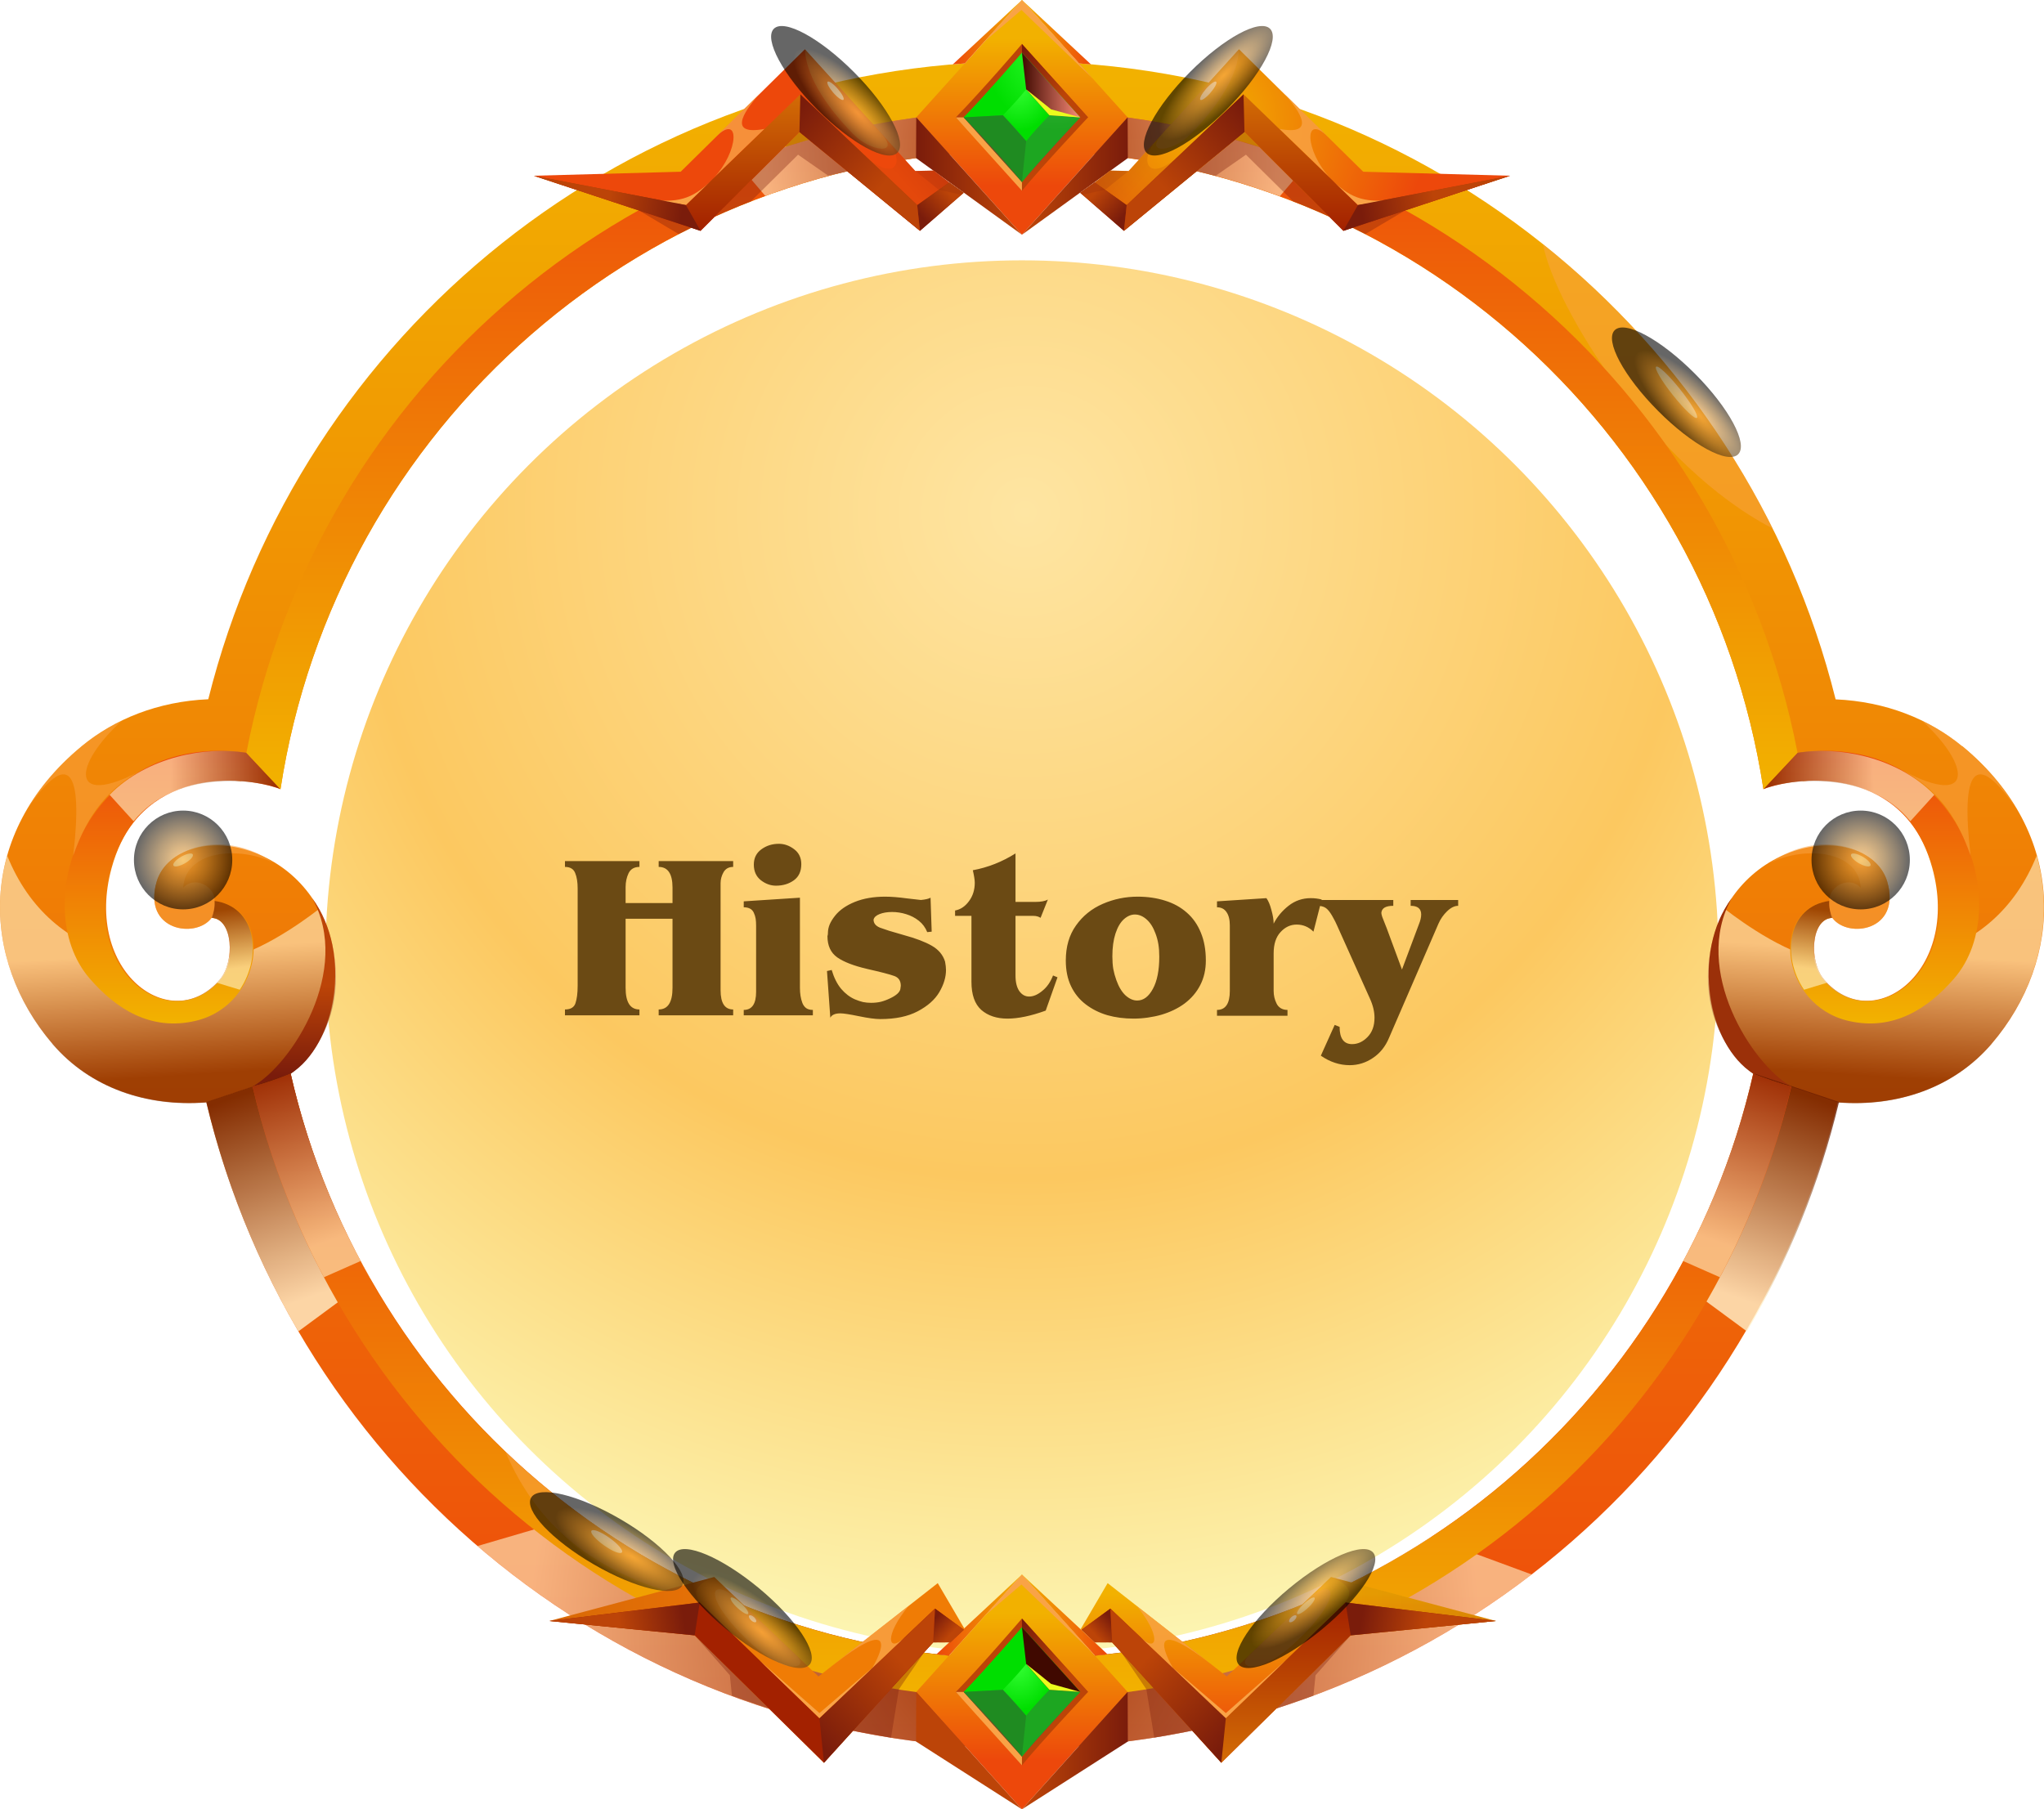 <svg width="157" height="139" viewBox="0 0 157 139" fill="none" xmlns="http://www.w3.org/2000/svg">
<g filter="url(#filter0_i_1685_11454)">
<circle cx="78.496" cy="69.5" r="53.5" fill="url(#paint0_radial_1685_11454)"/>
</g>
<path d="M150.706 57.327C148.183 55.248 144.86 53.899 141.004 53.728C141.004 53.728 141.004 53.728 140.995 53.728C133.977 25.589 108.662 4.752 78.496 4.72C48.33 4.744 23.015 25.589 15.997 53.72C15.997 53.72 15.997 53.72 15.989 53.72C12.132 53.891 8.809 55.239 6.287 57.319C-1.888 64.061 -1.491 73.745 4.039 80.195C6.95 83.59 11.283 85.02 15.795 84.687C15.811 84.679 15.827 84.662 15.843 84.654C22.627 113.111 48.104 134.272 78.504 134.297C108.905 134.272 134.374 113.111 141.165 84.654C141.181 84.662 141.198 84.679 141.214 84.687C145.717 85.028 150.051 83.59 152.97 80.195C158.5 73.745 158.896 64.061 150.722 57.319L150.706 57.327ZM140.09 75.239C138.934 73.874 139.079 70.576 140.745 70.519C141.933 72.136 146.065 71.519 144.957 67.725C144.246 65.28 140.591 63.996 136.783 65.784C130.177 68.895 129.401 78.367 134.665 82.485C128.803 108.228 105.889 127.44 78.496 127.465C51.103 127.44 28.19 108.228 22.328 82.485C27.591 78.367 26.815 68.895 20.209 65.784C16.401 63.988 12.747 65.28 12.035 67.725C10.928 71.519 15.059 72.136 16.248 70.519C17.905 70.568 18.051 73.874 16.903 75.239C13.167 79.65 6.384 74.671 8.575 66.677C10.127 61.039 14.558 59.61 18.528 60.008C18.576 59.724 18.633 59.439 18.681 59.163L21.544 60.625C25.796 32.859 49.672 11.592 78.496 11.56C107.32 11.584 131.196 32.859 135.449 60.625L138.311 59.163C138.36 59.439 138.408 59.715 138.465 60.008C142.443 59.602 146.865 61.031 148.418 66.677C150.617 74.662 143.833 79.65 140.09 75.239Z" fill="url(#paint1_linear_1685_11454)"/>
<path style="mix-blend-mode:multiply" opacity="0.6" d="M78.496 134.305C93.22 134.288 106.795 129.317 117.645 120.958L109.891 118.098C100.86 124.012 90.082 127.457 78.496 127.465C65.867 127.457 54.184 123.362 44.692 116.425L36.679 118.773C47.934 128.44 62.536 134.28 78.504 134.297L78.496 134.305Z" fill="url(#paint2_radial_1685_11454)"/>
<path style="mix-blend-mode:multiply" opacity="0.6" d="M4.039 80.203C0.562 76.149 -0.885 70.812 0.554 65.735C2.268 70.008 5.333 72.307 8.712 73.33C10.337 76.961 14.356 78.237 16.895 75.239C17.25 74.817 17.485 74.216 17.582 73.582C20.59 72.957 24.487 69.845 24.487 69.845C27.106 74.8 25.57 80.089 22.32 82.501L15.787 84.703C11.283 85.044 6.95 83.606 4.031 80.211L4.039 80.203Z" fill="url(#paint3_linear_1685_11454)"/>
<path d="M18.924 57.831L21.544 60.625C18.512 59.512 10.661 58.887 8.478 66.831C6.279 74.817 13.224 79.65 16.959 75.239C18.115 73.874 17.97 70.576 16.304 70.519C16.442 70.17 16.563 69.796 16.539 69.22C21.075 69.845 20.226 77.229 14.994 78.432C11.55 79.228 8.898 77.481 6.901 75.19C1.953 69.52 6.707 56.092 18.908 57.839L18.924 57.831Z" fill="url(#paint4_linear_1685_11454)"/>
<path d="M23.977 69C27.114 73.241 25.796 80.316 22.32 82.485C22.32 82.485 20.784 83.094 19.401 83.468C22.409 81.795 27.074 74.508 23.977 69Z" fill="url(#paint5_linear_1685_11454)"/>
<path style="mix-blend-mode:multiply" opacity="0.6" d="M16.652 75.499C16.733 75.41 16.814 75.32 16.895 75.231C18.051 73.866 17.905 70.568 16.24 70.511C16.377 70.162 16.498 69.788 16.474 69.212C19.66 69.65 20.185 73.412 18.415 76.035L16.652 75.499Z" fill="url(#paint6_linear_1685_11454)"/>
<path style="mix-blend-mode:multiply" opacity="0.6" d="M10.257 63.087L8.421 61.064C11.324 58.091 15.9 57.319 18.932 57.831L21.552 60.625C19.724 59.845 13.515 59.082 10.265 63.087H10.257Z" fill="url(#paint7_linear_1685_11454)"/>
<g style="mix-blend-mode:screen" opacity="0.5">
<path d="M2.074 62.169C3.085 60.455 4.467 58.814 6.279 57.319C7.208 56.555 8.243 55.897 9.375 55.353C5.583 58.806 5.349 62.071 10.725 59.252C7.281 61.161 6.222 64.135 5.624 65.727C6.392 59.179 5.316 57.441 2.074 62.169Z" fill="#F9A346"/>
</g>
<g style="mix-blend-mode:screen" opacity="0.5">
<path d="M14.073 68.196C15.019 67.205 16.563 68.196 16.482 69.212C16.515 69.707 16.418 70.154 16.28 70.519C16.272 70.519 16.256 70.519 16.248 70.519C15.059 72.136 10.928 71.519 12.035 67.725C12.747 65.28 16.676 63.834 20.209 65.784C20.5 65.946 20.775 66.117 21.042 66.295C18.326 64.955 14.226 65.345 14.073 68.196Z" fill="#F9A346"/>
</g>
<path d="M13.321 66.498C13.402 66.636 13.798 66.555 14.21 66.32C14.623 66.084 14.889 65.775 14.809 65.637C14.728 65.499 14.332 65.581 13.919 65.816C13.507 66.052 13.24 66.36 13.321 66.498Z" fill="url(#paint8_linear_1685_11454)"/>
<path style="mix-blend-mode:multiply" opacity="0.6" d="M152.954 80.203C156.43 76.149 157.878 70.812 156.438 65.735C154.724 70.008 151.66 72.307 148.28 73.33C146.655 76.961 142.637 78.237 140.098 75.239C139.742 74.817 139.508 74.216 139.411 73.582C136.403 72.957 132.506 69.845 132.506 69.845C129.886 74.8 131.423 80.089 134.673 82.501L141.206 84.703C145.709 85.044 150.043 83.606 152.962 80.211L152.954 80.203Z" fill="url(#paint9_linear_1685_11454)"/>
<path d="M138.061 57.831L135.441 60.625C138.473 59.512 146.324 58.887 148.507 66.831C150.706 74.817 143.761 79.65 140.025 75.239C138.869 73.874 139.015 70.576 140.68 70.519C140.543 70.17 140.421 69.796 140.446 69.22C135.91 69.845 136.759 77.229 141.99 78.432C145.434 79.228 148.086 77.481 150.083 75.19C155.032 69.52 150.277 56.092 138.077 57.839L138.061 57.831Z" fill="url(#paint10_linear_1685_11454)"/>
<path d="M133.015 69C129.878 73.241 131.196 80.316 134.673 82.485C134.673 82.485 136.209 83.094 137.592 83.468C134.584 81.795 129.919 74.508 133.015 69Z" fill="url(#paint11_linear_1685_11454)"/>
<path style="mix-blend-mode:multiply" opacity="0.6" d="M140.333 75.499C140.252 75.41 140.171 75.32 140.09 75.231C138.934 73.866 139.079 70.568 140.745 70.511C140.607 70.162 140.486 69.788 140.51 69.212C137.325 69.65 136.799 73.412 138.57 76.035L140.333 75.499Z" fill="url(#paint12_linear_1685_11454)"/>
<path style="mix-blend-mode:multiply" opacity="0.6" d="M146.736 63.087L148.571 61.064C145.669 58.091 141.093 57.319 138.061 57.831L135.441 60.625C137.268 59.845 143.478 59.082 146.728 63.087H146.736Z" fill="url(#paint13_linear_1685_11454)"/>
<g style="mix-blend-mode:screen" opacity="0.5">
<path d="M154.91 62.169C153.9 60.455 152.517 58.814 150.706 57.319C149.776 56.555 148.741 55.897 147.609 55.353C151.401 58.806 151.636 62.071 146.259 59.252C149.703 61.161 150.763 64.135 151.361 65.727C150.593 59.179 151.668 57.441 154.91 62.169Z" fill="#F9A346"/>
</g>
<g style="mix-blend-mode:screen" opacity="0.5">
<path d="M142.92 68.196C141.974 67.205 140.43 68.196 140.51 69.212C140.478 69.707 140.575 70.154 140.713 70.519C140.721 70.519 140.737 70.519 140.745 70.519C141.933 72.136 146.065 71.519 144.957 67.725C144.246 65.28 140.316 63.834 136.783 65.784C136.492 65.946 136.217 66.117 135.95 66.295C138.667 64.955 142.766 65.345 142.92 68.196Z" fill="#F9A346"/>
</g>
<path d="M143.672 66.498C143.591 66.636 143.195 66.555 142.782 66.32C142.37 66.084 142.103 65.775 142.184 65.637C142.265 65.499 142.661 65.581 143.073 65.816C143.486 66.052 143.753 66.36 143.672 66.498Z" fill="url(#paint14_linear_1685_11454)"/>
<path style="mix-blend-mode:multiply" opacity="0.8" d="M28.432 98.212C25.675 93.363 23.597 88.082 22.328 82.485L15.843 84.662C17.339 90.942 19.749 96.864 22.918 102.282L28.44 98.212H28.432Z" fill="url(#paint15_linear_1685_11454)"/>
<path style="mix-blend-mode:multiply" opacity="0.8" d="M128.665 98.212C131.423 93.363 133.5 88.082 134.77 82.485L141.254 84.662C139.758 90.942 137.349 96.864 134.18 102.282L128.657 98.212H128.665Z" fill="url(#paint16_linear_1685_11454)"/>
<g style="mix-blend-mode:screen" opacity="0.5">
<path d="M118.51 18.749C119.448 23.631 126.984 35.857 136.152 40.593C131.916 32.071 125.868 24.622 118.51 18.749Z" fill="#F9A346"/>
</g>
<path d="M78.496 8.489C48.953 8.513 24.349 29.74 18.924 57.839L21.544 60.633C25.796 32.859 49.672 11.592 78.496 11.56C107.32 11.584 131.196 32.859 135.449 60.625L138.069 57.831C132.643 29.732 108.04 8.505 78.496 8.481V8.489Z" fill="url(#paint17_linear_1685_11454)"/>
<path d="M78.496 127.473C51.103 127.448 28.181 108.237 22.32 82.493C21.438 82.843 20.444 83.216 19.401 83.468C25.675 110.438 49.745 130.519 78.496 130.543C107.239 130.519 131.309 110.43 137.592 83.468C136.549 83.216 135.554 82.843 134.673 82.493C128.811 108.237 105.889 127.448 78.496 127.473Z" fill="url(#paint18_linear_1685_11454)"/>
<path style="mix-blend-mode:multiply" opacity="0.6" d="M27.696 96.88C25.303 92.404 23.476 87.571 22.32 82.485C21.438 82.835 20.444 83.208 19.401 83.46C20.606 88.635 22.465 93.549 24.883 98.123L27.696 96.88Z" fill="url(#paint19_linear_1685_11454)"/>
<path style="mix-blend-mode:multiply" opacity="0.6" d="M129.288 96.88C131.681 92.404 133.509 87.571 134.665 82.485C135.546 82.835 136.541 83.208 137.584 83.46C136.379 88.635 134.519 93.549 132.102 98.123L129.288 96.88Z" fill="url(#paint20_linear_1685_11454)"/>
<path style="mix-blend-mode:multiply" opacity="0.6" d="M100.415 12.599C93.616 9.951 86.226 8.489 78.496 8.481C70.799 8.481 63.441 9.935 56.666 12.567L58.784 15.053C64.937 12.794 71.575 11.56 78.504 11.552C85.466 11.552 92.128 12.803 98.305 15.077L100.424 12.591L100.415 12.599Z" fill="url(#paint21_radial_1685_11454)"/>
<path d="M86.614 9.017L78.496 18.034L70.378 9.017L78.496 0L86.614 9.017Z" fill="url(#paint22_linear_1685_11454)"/>
<path d="M78.496 0L83.8 4.947L82.887 4.874L78.496 0Z" fill="url(#paint23_linear_1685_11454)"/>
<path d="M78.496 0L73.184 4.947L74.106 4.874L78.496 0Z" fill="url(#paint24_linear_1685_11454)"/>
<path d="M70.362 12.145L70.379 9.017L78.496 18.034L70.362 12.145Z" fill="url(#paint25_linear_1685_11454)"/>
<path d="M86.63 12.145L86.614 9.017L78.496 18.034L86.63 12.145Z" fill="url(#paint26_linear_1685_11454)"/>
<g style="mix-blend-mode:screen">
<path d="M75.626 3.184L78.496 0L83.897 6.003L78.456 0.764L75.626 3.184Z" fill="#F9A346"/>
</g>
<path d="M83.574 9.017C83.574 9.017 79.911 12.916 78.496 14.655C77.081 12.916 75.432 11.088 73.419 9.017C75.432 6.954 78.496 3.379 78.496 3.379L83.574 9.017Z" fill="#BC4408"/>
<path d="M78.496 3.379V4.046L82.975 9.017H83.574L78.496 3.379Z" fill="url(#paint27_linear_1685_11454)"/>
<g style="mix-blend-mode:screen">
<path d="M73.419 9.017H74.017L78.496 13.989V14.655L73.419 9.017Z" fill="#F9A346"/>
</g>
<path d="M82.975 9.017C82.975 9.017 79.749 12.453 78.496 13.989C77.251 12.453 75.796 10.837 74.017 9.017C75.788 7.197 78.496 4.045 78.496 4.045L82.975 9.017Z" fill="url(#paint28_radial_1685_11454)"/>
<g style="mix-blend-mode:multiply" opacity="0.3">
<path d="M78.496 13.989L74.017 9.017L77.033 8.854C77.033 8.854 79.272 8.814 80.606 8.854C82.207 8.895 82.967 9.017 82.967 9.017L78.488 13.989H78.496Z" fill="#622170"/>
</g>
<path d="M80.606 8.855C79.895 9.586 79.321 10.227 78.82 10.837C78.318 10.227 77.736 9.578 77.033 8.855C77.744 8.123 78.318 7.482 78.82 6.872C79.321 7.482 79.903 8.132 80.606 8.855Z" fill="url(#paint29_radial_1685_11454)"/>
<g style="mix-blend-mode:multiply" opacity="0.5">
<path d="M74.017 9.017L77.033 8.854L78.82 10.837L78.496 13.989L74.017 9.017Z" fill="#217021"/>
</g>
<g style="mix-blend-mode:screen">
<path d="M78.496 4.045L78.82 6.864L80.606 8.854L82.975 9.017L78.496 4.045Z" fill="url(#paint30_linear_1685_11454)"/>
</g>
<path d="M78.82 6.864L80.736 8.4L82.975 9.017L80.606 8.854L78.82 6.864Z" fill="#ECFC1D"/>
<path d="M86.614 129.983L78.496 139L70.378 129.983L78.496 120.966L86.614 129.983Z" fill="url(#paint31_linear_1685_11454)"/>
<path d="M78.496 120.966L85.07 127.091L84.107 127.197L78.496 120.966Z" fill="url(#paint32_linear_1685_11454)"/>
<path d="M78.496 120.966L71.923 127.091L72.885 127.197L78.496 120.966Z" fill="url(#paint33_linear_1685_11454)"/>
<path d="M70.362 133.793L70.379 129.983L78.496 139L70.362 133.793Z" fill="url(#paint34_linear_1685_11454)"/>
<path d="M86.63 133.793L86.614 129.983L78.496 139L86.63 133.793Z" fill="url(#paint35_linear_1685_11454)"/>
<g style="mix-blend-mode:screen">
<path d="M75.626 124.142L78.496 120.966L83.897 126.961L78.456 121.73L75.626 124.142Z" fill="#F9A346"/>
</g>
<path d="M83.574 129.983C83.574 129.983 79.911 133.882 78.496 135.621C77.081 133.882 75.432 132.054 73.419 129.983C75.432 127.92 78.496 124.345 78.496 124.345L83.574 129.983Z" fill="#BC4408"/>
<path d="M78.496 124.345V125.011L82.975 129.983H83.574L78.496 124.345Z" fill="url(#paint36_linear_1685_11454)"/>
<g style="mix-blend-mode:screen">
<path d="M73.419 129.983H74.017L78.496 134.954V135.621L73.419 129.983Z" fill="#F9A346"/>
</g>
<path d="M82.975 129.983C82.975 129.983 79.749 133.419 78.496 134.954C77.251 133.419 75.796 131.803 74.017 129.983C75.788 128.163 78.496 125.011 78.496 125.011L82.975 129.983Z" fill="url(#paint37_radial_1685_11454)"/>
<g style="mix-blend-mode:multiply" opacity="0.3">
<path d="M78.496 134.954L74.017 129.983L77.033 129.82C77.033 129.82 79.272 129.78 80.606 129.82C82.207 129.861 82.967 129.983 82.967 129.983L78.488 134.954H78.496Z" fill="#622170"/>
</g>
<path d="M80.606 129.82C79.895 130.552 79.321 131.193 78.82 131.803C78.318 131.193 77.736 130.543 77.033 129.82C77.744 129.089 78.318 128.448 78.82 127.838C79.321 128.448 79.903 129.098 80.606 129.82Z" fill="url(#paint38_radial_1685_11454)"/>
<g style="mix-blend-mode:multiply" opacity="0.5">
<path d="M74.017 129.983L77.033 129.82L78.82 131.803L78.496 134.954L74.017 129.983Z" fill="#217021"/>
</g>
<g style="mix-blend-mode:screen">
<path d="M78.496 125.011L78.82 127.83L80.606 129.82L82.975 129.983L78.496 125.011Z" fill="url(#paint39_linear_1685_11454)"/>
</g>
<path d="M78.82 127.83L80.736 129.366L82.975 129.983L80.606 129.82L78.82 127.83Z" fill="#ECFC1D"/>
<g style="mix-blend-mode:screen" opacity="0.5">
<path d="M38.822 111.535C41.328 117.367 46.155 122.03 57.402 123.582C57.402 123.533 57.402 123.492 57.394 123.444C50.44 120.69 44.15 116.62 38.83 111.535H38.822Z" fill="#F9A346"/>
</g>
<path d="M114.904 124.532L103.747 125.637L93.81 135.426L85.425 126.173L84.115 126.165L83.008 125.158L85.078 121.624L94.23 128.797L102.235 121.153L114.904 124.532Z" fill="url(#paint40_linear_1685_11454)"/>
<path d="M114.904 124.532L103.35 123.111L94.157 131.998L85.288 123.582L83.073 125.206L84.115 126.165L85.425 126.173L93.81 135.426L103.747 125.637L114.904 124.532Z" fill="url(#paint41_linear_1685_11454)"/>
<path d="M85.288 123.582L85.425 126.173L84.091 126.181L83.073 125.206L85.288 123.582Z" fill="url(#paint42_linear_1685_11454)"/>
<path d="M93.81 135.426L94.157 131.998L85.288 123.582L85.425 126.173L93.81 135.426Z" fill="url(#paint43_linear_1685_11454)"/>
<path d="M103.35 123.111L103.747 125.637L114.904 124.532L103.35 123.111Z" fill="url(#paint44_linear_1685_11454)"/>
<g style="mix-blend-mode:screen" opacity="0.5">
<path d="M100.731 122.599C102.873 121.104 102.841 123.119 99.373 126.295C96.704 128.748 94.918 128.155 95.904 127.213C96.89 126.271 100.739 122.599 100.739 122.599H100.731Z" fill="#F9A346"/>
</g>
<path d="M99.639 123.988C99.72 124.077 100.092 123.874 100.456 123.533C100.828 123.192 101.054 122.843 100.973 122.745C100.892 122.656 100.521 122.859 100.157 123.2C99.793 123.541 99.558 123.89 99.639 123.988Z" fill="url(#paint45_linear_1685_11454)"/>
<path d="M99.033 124.605C99.097 124.67 99.267 124.622 99.413 124.483C99.558 124.345 99.623 124.183 99.567 124.118C99.502 124.053 99.332 124.102 99.186 124.24C99.041 124.378 98.976 124.54 99.033 124.605Z" fill="url(#paint46_linear_1685_11454)"/>
<path style="mix-blend-mode:multiply" opacity="0.2" d="M102.235 121.153C103.868 121.795 103.811 122.461 103.35 123.111C106.714 123.549 114.904 124.532 114.904 124.532L102.235 121.153Z" fill="url(#paint47_linear_1685_11454)"/>
<g style="mix-blend-mode:screen">
<path d="M98.742 127.57L94.157 131.608C94.157 131.608 89.848 127.912 89.969 128.025C90.091 128.139 94.157 131.998 94.157 131.998L98.742 127.57Z" fill="#F9A346"/>
</g>
<g style="mix-blend-mode:screen" opacity="0.8">
<path d="M87.301 123.37C89.185 125.637 88.942 127.059 87.608 125.791C89.04 127.148 90.107 128.155 90.107 128.155C88.983 126.238 88.781 124.524 93.074 127.895C91.667 126.774 87.301 123.37 87.301 123.37Z" fill="#F9A346"/>
</g>
<g style="mix-blend-mode:multiply" opacity="0.35">
<path d="M88.659 133.5L88.053 129.78L86.137 126.961L91.578 132.964L88.659 133.5Z" fill="#7A1C0B"/>
</g>
<g style="mix-blend-mode:multiply" opacity="0.35">
<path d="M103.747 125.637L101.046 128.699L100.884 130.275L98.038 131.258L103.747 125.637Z" fill="#7A1C0B"/>
</g>
<path d="M42.193 124.532L53.359 125.637L63.288 135.426L71.68 126.173L72.99 126.165L74.098 125.158L72.028 121.624L62.867 128.797L54.863 121.153L42.193 124.532Z" fill="url(#paint48_linear_1685_11454)"/>
<path d="M42.193 124.532L53.747 123.111L62.94 131.998L71.818 123.582L74.033 125.206L72.99 126.165L71.68 126.173L63.288 135.426L53.359 125.637L42.193 124.532Z" fill="url(#paint49_linear_1685_11454)"/>
<path d="M71.818 123.582L71.68 126.173L73.014 126.181L74.033 125.206L71.818 123.582Z" fill="url(#paint50_linear_1685_11454)"/>
<path d="M63.288 135.426L62.94 131.998L71.818 123.582L71.68 126.173L63.288 135.426Z" fill="url(#paint51_linear_1685_11454)"/>
<path d="M53.747 123.111L53.359 125.637L42.193 124.532L53.747 123.111Z" fill="url(#paint52_linear_1685_11454)"/>
<g style="mix-blend-mode:screen" opacity="0.5">
<path d="M56.375 122.599C54.232 121.104 54.265 123.119 57.733 126.295C60.401 128.748 62.188 128.155 61.202 127.213C60.215 126.271 56.367 122.599 56.367 122.599H56.375Z" fill="#F9A346"/>
</g>
<path d="M57.466 123.988C57.386 124.077 57.014 123.874 56.65 123.533C56.278 123.192 56.051 122.843 56.132 122.745C56.213 122.648 56.585 122.859 56.949 123.2C57.321 123.541 57.547 123.89 57.466 123.988Z" fill="url(#paint53_linear_1685_11454)"/>
<path d="M58.073 124.605C58.008 124.67 57.838 124.622 57.693 124.483C57.547 124.345 57.483 124.183 57.539 124.118C57.604 124.053 57.774 124.102 57.919 124.24C58.065 124.378 58.129 124.54 58.073 124.605Z" fill="url(#paint54_linear_1685_11454)"/>
<path style="mix-blend-mode:multiply" opacity="0.2" d="M54.863 121.153C53.23 121.795 53.286 122.461 53.747 123.111C50.384 123.549 42.193 124.532 42.193 124.532L54.863 121.153Z" fill="url(#paint55_linear_1685_11454)"/>
<g style="mix-blend-mode:screen">
<path d="M58.356 127.57L62.94 131.608C62.94 131.608 67.25 127.912 67.128 128.025C67.007 128.139 62.94 131.998 62.94 131.998L58.356 127.57Z" fill="#F9A346"/>
</g>
<g style="mix-blend-mode:screen" opacity="0.8">
<path d="M69.796 123.37C67.913 125.637 68.155 127.059 69.489 125.791C68.058 127.148 66.991 128.155 66.991 128.155C68.115 126.238 68.317 124.524 64.024 127.895C65.43 126.774 69.796 123.37 69.796 123.37Z" fill="#F9A346"/>
</g>
<g style="mix-blend-mode:multiply" opacity="0.35">
<path d="M68.438 133.5L69.045 129.78L70.969 126.961L65.519 132.964L68.438 133.5Z" fill="#7A1C0B"/>
</g>
<g style="mix-blend-mode:multiply" opacity="0.35">
<path d="M53.359 125.637L56.06 128.699L56.221 130.275L59.059 131.258L53.359 125.637Z" fill="#7A1C0B"/>
</g>
<g style="mix-blend-mode:multiply" opacity="0.35">
<path d="M65.099 13.176L61.404 10.146L60.329 11.21L60.401 11.259C60.005 11.381 59.617 11.511 59.229 11.641L54.467 16.775L54.556 16.799C55.575 16.328 56.617 15.889 57.669 15.475L61.299 11.884L63.611 13.493L65.099 13.168V13.176Z" fill="#7A1C0B"/>
</g>
<g style="mix-blend-mode:multiply" opacity="0.35">
<path d="M91.926 13.16L95.597 10.146C95.597 10.146 97.383 11.511 97.772 11.641L102.534 16.775L102.445 16.799C101.426 16.328 100.383 15.889 99.332 15.475L95.702 11.884L93.357 13.517L91.934 13.152L91.926 13.16Z" fill="#7A1C0B"/>
</g>
<path d="M115.988 13.501L104.709 13.193L95.168 3.786L86.687 13.136L85.272 13.103L84.083 14.013L86.331 17.733L95.588 10.146L103.181 17.733L115.988 13.501Z" fill="url(#paint56_radial_1685_11454)"/>
<g style="mix-blend-mode:screen" opacity="0.8">
<path d="M98.677 7.238C99.979 8.708 101.03 10.422 98.265 9.903C99.728 11.3 102.17 13.672 102.17 13.672C100.238 11.617 100.108 8.643 102.008 10.512C100.998 9.521 98.685 7.238 98.685 7.238H98.677Z" fill="#F9A346"/>
</g>
<path d="M115.988 13.501L104.304 15.751L95.516 7.246L86.541 15.759L84.083 14.013L82.967 14.809L86.331 17.733L95.588 10.146L103.181 17.733L115.988 13.501Z" fill="url(#paint57_linear_1685_11454)"/>
<path d="M86.541 15.759L86.331 17.733L82.967 14.809L84.083 14.013L86.541 15.759Z" fill="url(#paint58_linear_1685_11454)"/>
<path d="M95.589 10.146L95.516 7.246L86.541 15.759L86.331 17.733L95.589 10.146Z" fill="url(#paint59_linear_1685_11454)"/>
<path style="mix-blend-mode:multiply" opacity="0.2" d="M90.309 12.193C88.223 13.867 87.617 12.518 88.554 11.08C86.816 13.046 86.687 13.136 86.687 13.136L85.272 13.111L84.083 14.013L86.549 15.759L90.309 12.193Z" fill="url(#paint60_linear_1685_11454)"/>
<g style="mix-blend-mode:multiply" opacity="0.15">
<path d="M86.687 13.136L84.884 14.582L84.083 14.013L85.272 13.103L86.687 13.136Z" fill="#7A1C0B"/>
</g>
<g style="mix-blend-mode:multiply" opacity="0.15">
<path d="M84.884 14.582L83.121 14.963L82.959 14.809C82.959 14.809 83.849 14.2 84.075 14.013C84.164 14.078 84.876 14.582 84.876 14.582H84.884Z" fill="#7A1C0B"/>
</g>
<path d="M107.474 15.28L104.304 15.751L102.396 13.907C103.819 15.28 104.943 15.662 107.474 15.28Z" fill="#F9A346"/>
<path d="M104.304 15.751L103.181 17.733L115.988 13.501L104.304 15.751Z" fill="url(#paint61_linear_1685_11454)"/>
<g style="mix-blend-mode:screen" opacity="0.5">
<path d="M95.168 3.786C95.095 5.621 93.802 7.896 91.473 10.284C90.091 11.706 87.819 11.893 89.282 10.284C90.746 8.676 95.168 3.794 95.168 3.794V3.786Z" fill="#F9A346"/>
</g>
<path d="M93.414 6.279C93.511 6.361 93.308 6.742 92.977 7.124C92.645 7.506 92.298 7.75 92.201 7.669C92.104 7.587 92.306 7.205 92.637 6.824C92.969 6.442 93.317 6.198 93.414 6.279Z" fill="url(#paint62_linear_1685_11454)"/>
<path d="M40.997 13.501L52.284 13.193L61.824 3.786L70.306 13.136L71.721 13.103L72.909 14.013L70.662 17.733L61.404 10.146L53.812 17.733L40.997 13.501Z" fill="url(#paint63_radial_1685_11454)"/>
<g style="mix-blend-mode:screen" opacity="0.8">
<path d="M58.315 7.238C57.014 8.708 55.963 10.422 58.728 9.903C57.264 11.3 54.823 13.672 54.823 13.672C56.755 11.617 56.884 8.643 54.984 10.512C55.995 9.521 58.307 7.238 58.307 7.238H58.315Z" fill="#F9A346"/>
</g>
<path d="M40.997 13.501L52.68 15.751L61.477 7.246L70.451 15.759L72.909 14.013L74.025 14.809L70.662 17.733L61.404 10.146L53.812 17.733L40.997 13.501Z" fill="url(#paint64_linear_1685_11454)"/>
<path d="M70.451 15.759L70.662 17.733L74.025 14.809L72.909 14.013L70.451 15.759Z" fill="url(#paint65_linear_1685_11454)"/>
<path d="M61.404 10.146L61.477 7.246L70.451 15.759L70.662 17.733L61.404 10.146Z" fill="url(#paint66_linear_1685_11454)"/>
<path style="mix-blend-mode:multiply" opacity="0.2" d="M66.684 12.193C68.77 13.867 69.376 12.518 68.438 11.08C70.177 13.046 70.306 13.136 70.306 13.136L71.721 13.111L72.909 14.013L70.443 15.759L66.684 12.193Z" fill="url(#paint67_linear_1685_11454)"/>
<g style="mix-blend-mode:multiply" opacity="0.15">
<path d="M70.306 13.136L72.109 14.582L72.909 14.013L71.721 13.103L70.306 13.136Z" fill="#7A1C0B"/>
</g>
<g style="mix-blend-mode:multiply" opacity="0.15">
<path d="M72.109 14.582L73.871 14.963L74.033 14.809C74.033 14.809 73.144 14.2 72.917 14.013C72.829 14.078 72.117 14.582 72.117 14.582H72.109Z" fill="#7A1C0B"/>
</g>
<path d="M49.519 15.28L52.688 15.751L54.596 13.907C53.173 15.28 52.049 15.662 49.519 15.28Z" fill="#F9A346"/>
<path d="M52.68 15.751L53.812 17.733L40.997 13.501L52.68 15.751Z" fill="url(#paint68_linear_1685_11454)"/>
<g style="mix-blend-mode:screen" opacity="0.5">
<path d="M61.824 3.786C61.897 5.621 63.191 7.896 65.519 10.284C66.902 11.706 69.174 11.893 67.71 10.284C66.247 8.676 61.824 3.794 61.824 3.794V3.786Z" fill="#F9A346"/>
</g>
<path d="M63.571 6.279C63.474 6.361 63.676 6.742 64.007 7.124C64.339 7.506 64.687 7.75 64.784 7.669C64.881 7.587 64.678 7.205 64.347 6.824C64.016 6.442 63.668 6.198 63.571 6.279Z" fill="url(#paint69_linear_1685_11454)"/>
<g style="mix-blend-mode:multiply" opacity="0.35">
<path d="M104.862 17.985L107.943 16.157L103.892 17.498L104.862 17.985Z" fill="#7A1C0B"/>
</g>
<g style="mix-blend-mode:multiply" opacity="0.35">
<path d="M52.138 17.985L49.058 16.157L53.108 17.498L52.138 17.985Z" fill="#7A1C0B"/>
</g>
<path d="M128.496 30.357C127.631 29.269 127.056 28.294 127.21 28.172C127.364 28.05 128.188 28.83 129.054 29.919C129.919 31.007 130.493 31.982 130.339 32.104C130.185 32.226 129.361 31.446 128.496 30.357Z" fill="url(#paint70_linear_1685_11454)"/>
<path d="M46.398 118.724C45.751 118.269 45.314 117.765 45.427 117.603C45.541 117.44 46.155 117.676 46.802 118.139C47.449 118.594 47.885 119.098 47.772 119.26C47.659 119.423 47.044 119.187 46.398 118.724Z" fill="url(#paint71_linear_1685_11454)"/>
<path style="mix-blend-mode:color-dodge" opacity="0.6" d="M59.439 2.21C58.655 2.998 60.143 5.768 62.762 8.4C65.382 11.032 68.139 12.526 68.923 11.738C69.708 10.95 68.22 8.18 65.6 5.548C62.981 2.916 60.224 1.422 59.439 2.21Z" fill="url(#paint72_radial_1685_11454)"/>
<path style="mix-blend-mode:color-dodge" opacity="0.6" d="M88.069 11.738C88.853 12.526 91.611 11.032 94.23 8.4C96.85 5.768 98.338 2.998 97.553 2.21C96.769 1.422 94.012 2.916 91.392 5.548C88.773 8.18 87.285 10.95 88.069 11.738Z" fill="url(#paint73_radial_1685_11454)"/>
<path style="mix-blend-mode:color-dodge" opacity="0.6" d="M124.024 25.369C123.24 26.157 124.728 28.928 127.348 31.559C129.967 34.191 132.724 35.686 133.509 34.898C134.293 34.11 132.805 31.34 130.185 28.708C127.566 26.076 124.809 24.581 124.024 25.369Z" fill="url(#paint74_radial_1685_11454)"/>
<path style="mix-blend-mode:color-dodge" opacity="0.6" d="M40.795 115.06C40.237 116.027 42.395 118.318 45.597 120.178C48.807 122.038 51.855 122.769 52.413 121.803C52.971 120.836 50.812 118.545 47.611 116.685C44.401 114.825 41.352 114.094 40.795 115.06Z" fill="url(#paint75_radial_1685_11454)"/>
<path style="mix-blend-mode:color-dodge" opacity="0.6" d="M51.855 119.284C51.152 120.146 52.89 122.761 55.744 125.133C58.598 127.505 61.485 128.732 62.196 127.871C62.9 127.01 61.161 124.394 58.307 122.022C55.453 119.65 52.567 118.423 51.855 119.284Z" fill="url(#paint76_radial_1685_11454)"/>
<path style="mix-blend-mode:color-dodge" opacity="0.6" d="M95.136 127.871C94.432 127.01 96.171 124.394 99.025 122.022C101.879 119.65 104.765 118.423 105.477 119.284C106.188 120.146 104.442 122.761 101.588 125.133C98.734 127.505 95.847 128.732 95.136 127.871Z" fill="url(#paint77_radial_1685_11454)"/>
<path style="mix-blend-mode:color-dodge" opacity="0.6" d="M14.065 69.862C16.15 69.862 17.84 68.163 17.84 66.068C17.84 63.973 16.15 62.274 14.065 62.274C11.979 62.274 10.289 63.973 10.289 66.068C10.289 68.163 11.979 69.862 14.065 69.862Z" fill="url(#paint78_radial_1685_11454)"/>
<path style="mix-blend-mode:color-dodge" opacity="0.6" d="M146.696 66.068C146.696 68.164 145.006 69.862 142.92 69.862C140.834 69.862 139.144 68.164 139.144 66.068C139.144 63.972 140.834 62.274 142.92 62.274C145.006 62.274 146.696 63.972 146.696 66.068Z" fill="url(#paint79_radial_1685_11454)"/>
<path d="M48.053 69.378H51.656V68.191C51.656 67.131 51.302 66.601 50.593 66.601V66.152H56.315V66.601C55.98 66.601 55.734 66.735 55.576 67.005C55.424 67.274 55.348 67.556 55.348 67.849V76.075C55.348 77.06 55.67 77.552 56.315 77.552V78H50.593V77.552C51.302 77.552 51.656 76.998 51.656 75.891V70.582H48.053V75.891C48.053 76.998 48.407 77.552 49.116 77.552V78H43.395V77.552C43.828 77.552 44.098 77.391 44.203 77.068C44.256 76.91 44.297 76.72 44.326 76.497C44.355 76.274 44.37 76.014 44.37 75.715V68.262C44.37 67.769 44.306 67.371 44.177 67.066C44.054 66.756 43.793 66.601 43.395 66.601V66.152H49.116V66.601C48.718 66.601 48.44 66.762 48.281 67.084C48.129 67.406 48.053 67.761 48.053 68.147V69.378ZM57.901 66.425C57.901 65.927 58.091 65.537 58.472 65.256C58.859 64.969 59.31 64.825 59.825 64.825C60.242 64.825 60.631 64.963 60.995 65.238C61.364 65.514 61.548 65.897 61.548 66.39C61.548 66.94 61.358 67.353 60.977 67.629C60.596 67.904 60.139 68.042 59.606 68.042C59.19 68.042 58.8 67.901 58.437 67.62C58.08 67.333 57.901 66.935 57.901 66.425ZM57.127 69.246L61.443 68.965V75.891C61.443 76.33 61.504 76.714 61.627 77.042C61.692 77.212 61.788 77.347 61.917 77.446C62.052 77.54 62.225 77.587 62.436 77.587V78H57.127V77.587C57.76 77.587 58.077 77.124 58.077 76.198V71.136C58.077 70.907 58.065 70.72 58.041 70.573C58.018 70.427 57.971 70.277 57.901 70.125C57.778 69.844 57.52 69.703 57.127 69.703V69.246ZM71.475 68.965L71.563 71.575L71.22 71.61C71.08 71.259 70.866 70.969 70.579 70.74C70.292 70.512 69.966 70.342 69.603 70.231C69.246 70.119 68.885 70.064 68.522 70.064C68.153 70.064 67.834 70.116 67.564 70.222C67.295 70.327 67.139 70.471 67.098 70.652C67.098 70.928 67.262 71.133 67.591 71.268C67.796 71.344 68.027 71.423 68.285 71.505C68.549 71.587 68.929 71.698 69.427 71.839C70.336 72.085 71.05 72.357 71.572 72.656C72.093 72.955 72.433 73.362 72.591 73.878C72.638 74.13 72.662 74.344 72.662 74.519C72.662 75.07 72.492 75.636 72.152 76.216C71.812 76.796 71.258 77.288 70.491 77.692C70.11 77.892 69.682 78.041 69.208 78.141C68.733 78.24 68.2 78.29 67.608 78.29C67.227 78.29 66.682 78.217 65.973 78.07C65.264 77.924 64.79 77.851 64.549 77.851C64.151 77.851 63.893 77.962 63.776 78.185L63.521 74.599L63.882 74.519C64.057 75.111 64.3 75.595 64.611 75.97C64.927 76.339 65.282 76.608 65.674 76.778C65.885 76.866 66.088 76.934 66.281 76.981C66.48 77.022 66.688 77.042 66.905 77.042C67.174 77.042 67.424 77.016 67.652 76.963C67.886 76.904 68.13 76.814 68.382 76.69C68.839 76.474 69.096 76.242 69.155 75.996L69.19 75.732C69.19 75.346 69.02 75.094 68.68 74.977C68.341 74.853 67.652 74.675 66.615 74.44C65.584 74.2 64.816 73.904 64.312 73.553C63.808 73.195 63.556 72.65 63.556 71.918C63.58 71.853 63.592 71.78 63.592 71.698C63.592 71.47 63.635 71.247 63.723 71.03C63.817 70.808 63.958 70.579 64.145 70.345C64.491 69.911 64.995 69.56 65.657 69.29C66.325 69.02 67.101 68.886 67.986 68.886C68.455 68.886 69.011 68.93 69.656 69.018L70.737 69.141C71.094 69.106 71.341 69.047 71.475 68.965ZM73.36 69.949C73.776 69.873 74.131 69.636 74.424 69.237C74.723 68.839 74.872 68.364 74.872 67.814C74.872 67.608 74.822 67.289 74.723 66.856C75.877 66.644 76.97 66.214 78.001 65.564V69.29H79.513C79.958 69.29 80.283 69.228 80.488 69.106L79.926 70.512C79.773 70.412 79.589 70.362 79.372 70.362H78.001V74.941C78.001 75.457 78.098 75.856 78.291 76.137C78.49 76.418 78.742 76.559 79.047 76.559C79.381 76.559 79.727 76.406 80.084 76.102C80.424 75.826 80.69 75.439 80.884 74.941L81.227 75.082L80.321 77.64C79.19 78.05 78.212 78.255 77.386 78.255C76.554 78.255 75.883 78.032 75.373 77.587C74.869 77.136 74.617 76.415 74.617 75.425V70.362H73.36V69.949ZM85.441 73.465C85.441 73.828 85.464 74.153 85.511 74.44C85.564 74.722 85.643 75.009 85.748 75.302C85.93 75.811 86.164 76.201 86.451 76.471C86.745 76.734 87.043 76.866 87.348 76.866C87.828 76.866 88.23 76.567 88.552 75.97C88.88 75.372 89.044 74.549 89.044 73.5C89.044 73.137 89.021 72.814 88.974 72.533C88.927 72.252 88.854 71.98 88.754 71.716C88.578 71.235 88.347 70.872 88.06 70.626C87.779 70.38 87.483 70.257 87.172 70.257C86.879 70.257 86.598 70.377 86.328 70.617C86.059 70.857 85.842 71.227 85.678 71.725C85.52 72.217 85.441 72.797 85.441 73.465ZM81.864 73.79C81.864 72.73 82.124 71.833 82.646 71.101C83.167 70.362 83.853 69.809 84.703 69.439C85.552 69.07 86.446 68.886 87.383 68.886C88.145 68.886 88.848 68.988 89.493 69.193C90.137 69.393 90.691 69.697 91.154 70.107C91.622 70.512 91.983 71.024 92.235 71.645C92.493 72.261 92.621 72.976 92.621 73.79C92.621 74.493 92.478 75.123 92.191 75.68C92.05 75.955 91.88 76.21 91.681 76.444C91.482 76.679 91.25 76.895 90.987 77.095C90.489 77.464 89.897 77.751 89.211 77.956C88.883 78.05 88.534 78.123 88.165 78.176C87.802 78.228 87.436 78.255 87.067 78.255C86.346 78.255 85.675 78.167 85.054 77.991C84.439 77.81 83.888 77.534 83.402 77.165C82.915 76.796 82.537 76.33 82.268 75.768C81.998 75.205 81.864 74.546 81.864 73.79ZM97.829 70.96C98.098 70.433 98.479 69.976 98.971 69.589C99.469 69.196 100.038 69 100.676 69C100.975 69 101.256 69.035 101.52 69.106L100.887 71.575C100.524 71.212 100.093 71.03 99.595 71.03C99.121 71.03 98.708 71.224 98.356 71.61C98.004 71.991 97.829 72.536 97.829 73.245V76.128C97.829 76.468 97.902 76.787 98.049 77.086C98.119 77.238 98.227 77.361 98.374 77.455C98.52 77.543 98.693 77.587 98.892 77.587V78.035H93.478V77.587C94.134 77.587 94.463 77.101 94.463 76.128V71.101C94.463 70.655 94.378 70.312 94.208 70.072C94.044 69.826 93.8 69.703 93.478 69.703V69.246L97.275 69C97.427 69.211 97.553 69.51 97.653 69.897C97.712 70.107 97.755 70.298 97.785 70.468C97.814 70.638 97.829 70.802 97.829 70.96ZM102.518 78.738L102.895 78.888C102.895 79.772 103.215 80.215 103.853 80.215C104.293 80.215 104.688 80.033 105.04 79.67C105.397 79.307 105.576 78.811 105.576 78.185C105.576 77.716 105.456 77.221 105.216 76.699L102.685 71.065C102.603 70.878 102.515 70.702 102.421 70.538C102.333 70.374 102.257 70.245 102.192 70.151C102.046 69.929 101.896 69.779 101.744 69.703C101.598 69.627 101.404 69.589 101.164 69.589V69.141H107.018V69.589C106.443 69.589 106.139 69.765 106.103 70.116C106.103 70.175 106.112 70.236 106.13 70.301C106.147 70.365 106.162 70.415 106.174 70.45L106.35 70.898L106.517 71.32L107.686 74.484L108.978 71.03C109.101 70.731 109.162 70.474 109.162 70.257C109.162 69.811 108.893 69.589 108.353 69.589V69.141H112.001V69.589C111.726 69.589 111.444 69.727 111.157 70.002C110.87 70.277 110.647 70.597 110.489 70.96L106.692 79.731C106.417 80.394 106.004 80.909 105.453 81.278C104.908 81.647 104.313 81.832 103.669 81.832C102.895 81.832 102.157 81.589 101.454 81.103L102.518 78.738Z" fill="#6B4A14"/>
<defs>
<filter id="filter0_i_1685_11454" x="24.996" y="16" width="107" height="111" filterUnits="userSpaceOnUse" color-interpolation-filters="sRGB">
<feFlood flood-opacity="0" result="BackgroundImageFix"/>
<feBlend mode="normal" in="SourceGraphic" in2="BackgroundImageFix" result="shape"/>
<feColorMatrix in="SourceAlpha" type="matrix" values="0 0 0 0 0 0 0 0 0 0 0 0 0 0 0 0 0 0 127 0" result="hardAlpha"/>
<feOffset dy="4"/>
<feGaussianBlur stdDeviation="2"/>
<feComposite in2="hardAlpha" operator="arithmetic" k2="-1" k3="1"/>
<feColorMatrix type="matrix" values="0 0 0 0 1 0 0 0 0 0.981 0 0 0 0 0.883 0 0 0 1 0"/>
<feBlend mode="normal" in2="shape" result="effect1_innerShadow_1685_11454"/>
</filter>
<radialGradient id="paint0_radial_1685_11454" cx="0" cy="0" r="1" gradientUnits="userSpaceOnUse" gradientTransform="translate(78.898 35.308) rotate(90.263) scale(87.693)">
<stop stop-color="#FEE5A2"/>
<stop offset="0.585" stop-color="#FCC860"/>
<stop offset="1" stop-color="#FCF5B2"/>
</radialGradient>
<linearGradient id="paint1_linear_1685_11454" x1="78.496" y1="134.305" x2="78.496" y2="4.72" gradientUnits="userSpaceOnUse">
<stop stop-color="#ED480B"/>
<stop offset="0.99" stop-color="#F2B100"/>
</linearGradient>
<radialGradient id="paint2_radial_1685_11454" cx="0" cy="0" r="1" gradientUnits="userSpaceOnUse" gradientTransform="translate(77.158 125.364) scale(36.485 36.657)">
<stop stop-color="#691C00"/>
<stop offset="1" stop-color="#FFF1CC"/>
</radialGradient>
<linearGradient id="paint3_linear_1685_11454" x1="12.949" y1="73.111" x2="13.585" y2="82.655" gradientUnits="userSpaceOnUse">
<stop stop-color="#FFF1CC"/>
<stop offset="1" stop-color="#691C00"/>
</linearGradient>
<linearGradient id="paint4_linear_1685_11454" x1="13.264" y1="78.618" x2="13.264" y2="57.676" gradientUnits="userSpaceOnUse">
<stop offset="0.01" stop-color="#F2B100"/>
<stop offset="1" stop-color="#ED480B"/>
</linearGradient>
<linearGradient id="paint5_linear_1685_11454" x1="22.578" y1="82.623" x2="22.578" y2="75.239" gradientUnits="userSpaceOnUse">
<stop stop-color="#7A1C0B"/>
<stop offset="0.94" stop-color="#BC4408"/>
</linearGradient>
<linearGradient id="paint6_linear_1685_11454" x1="17.468" y1="69.853" x2="18.097" y2="74.385" gradientUnits="userSpaceOnUse">
<stop stop-color="#691C00"/>
<stop offset="1" stop-color="#FFF1CC"/>
</linearGradient>
<linearGradient id="paint7_linear_1685_11454" x1="21.034" y1="60.69" x2="13.07" y2="60.36" gradientUnits="userSpaceOnUse">
<stop stop-color="#691C00"/>
<stop offset="1" stop-color="#FFF1CC"/>
</linearGradient>
<linearGradient id="paint8_linear_1685_11454" x1="18.518" y1="62.696" x2="18.03" y2="63.526" gradientUnits="userSpaceOnUse">
<stop stop-color="white"/>
<stop offset="1" stop-color="#FFF7C4"/>
</linearGradient>
<linearGradient id="paint9_linear_1685_11454" x1="144.036" y1="73.111" x2="143.399" y2="82.655" gradientUnits="userSpaceOnUse">
<stop stop-color="#FFF1CC"/>
<stop offset="1" stop-color="#691C00"/>
</linearGradient>
<linearGradient id="paint10_linear_1685_11454" x1="143.72" y1="78.618" x2="143.72" y2="57.676" gradientUnits="userSpaceOnUse">
<stop offset="0.01" stop-color="#F2B100"/>
<stop offset="1" stop-color="#ED480B"/>
</linearGradient>
<linearGradient id="paint11_linear_1685_11454" x1="134.414" y1="-3.52469e-05" x2="134.414" y2="-3.52469e-05" gradientUnits="userSpaceOnUse">
<stop stop-color="#7A1C0B"/>
<stop offset="0.94" stop-color="#BC4408"/>
</linearGradient>
<linearGradient id="paint12_linear_1685_11454" x1="139.524" y1="69.853" x2="138.896" y2="74.385" gradientUnits="userSpaceOnUse">
<stop stop-color="#691C00"/>
<stop offset="1" stop-color="#FFF1CC"/>
</linearGradient>
<linearGradient id="paint13_linear_1685_11454" x1="135.95" y1="60.69" x2="143.922" y2="60.36" gradientUnits="userSpaceOnUse">
<stop stop-color="#691C00"/>
<stop offset="1" stop-color="#FFF1CC"/>
</linearGradient>
<linearGradient id="paint14_linear_1685_11454" x1="139.186" y1="66.46" x2="139.674" y2="67.291" gradientUnits="userSpaceOnUse">
<stop stop-color="white"/>
<stop offset="1" stop-color="#FFF7C4"/>
</linearGradient>
<linearGradient id="paint15_linear_1685_11454" x1="19.352" y1="83.842" x2="24.742" y2="99.326" gradientUnits="userSpaceOnUse">
<stop stop-color="#691C00"/>
<stop offset="1" stop-color="#FFF1CC"/>
</linearGradient>
<linearGradient id="paint16_linear_1685_11454" x1="137.745" y1="83.842" x2="132.364" y2="99.326" gradientUnits="userSpaceOnUse">
<stop stop-color="#691C00"/>
<stop offset="1" stop-color="#FFF1CC"/>
</linearGradient>
<linearGradient id="paint17_linear_1685_11454" x1="78.496" y1="60.625" x2="78.496" y2="8.489" gradientUnits="userSpaceOnUse">
<stop offset="0.01" stop-color="#F2B100"/>
<stop offset="1" stop-color="#ED480B"/>
</linearGradient>
<linearGradient id="paint18_linear_1685_11454" x1="78.496" y1="130.543" x2="78.496" y2="82.493" gradientUnits="userSpaceOnUse">
<stop offset="0.01" stop-color="#F2B100"/>
<stop offset="1" stop-color="#ED480B"/>
</linearGradient>
<linearGradient id="paint19_linear_1685_11454" x1="20.97" y1="82.615" x2="25.161" y2="95.366" gradientUnits="userSpaceOnUse">
<stop stop-color="#691C00"/>
<stop offset="1" stop-color="#FFF1CC"/>
</linearGradient>
<linearGradient id="paint20_linear_1685_11454" x1="136.015" y1="82.615" x2="131.832" y2="95.366" gradientUnits="userSpaceOnUse">
<stop stop-color="#691C00"/>
<stop offset="1" stop-color="#FFF1CC"/>
</linearGradient>
<radialGradient id="paint21_radial_1685_11454" cx="0" cy="0" r="1" gradientUnits="userSpaceOnUse" gradientTransform="translate(78.541 11.781) scale(19.756 19.849)">
<stop stop-color="#691C00"/>
<stop offset="1" stop-color="#FFF1CC"/>
</radialGradient>
<linearGradient id="paint22_linear_1685_11454" x1="78.496" y1="2.859" x2="78.496" y2="14.265" gradientUnits="userSpaceOnUse">
<stop offset="0.01" stop-color="#F2B100"/>
<stop offset="1" stop-color="#ED480B"/>
</linearGradient>
<linearGradient id="paint23_linear_1685_11454" x1="78.496" y1="2.47" x2="83.8" y2="2.47" gradientUnits="userSpaceOnUse">
<stop offset="0.01" stop-color="#F2B100"/>
<stop offset="1" stop-color="#ED480B"/>
</linearGradient>
<linearGradient id="paint24_linear_1685_11454" x1="78.496" y1="2.47" x2="73.192" y2="2.47" gradientUnits="userSpaceOnUse">
<stop offset="0.01" stop-color="#F2B100"/>
<stop offset="1" stop-color="#ED480B"/>
</linearGradient>
<linearGradient id="paint25_linear_1685_11454" x1="78.496" y1="13.525" x2="70.362" y2="13.525" gradientUnits="userSpaceOnUse">
<stop offset="0.06" stop-color="#BC4408"/>
<stop offset="1" stop-color="#7A1C0B"/>
</linearGradient>
<linearGradient id="paint26_linear_1685_11454" x1="78.496" y1="770.385" x2="86.63" y2="770.385" gradientUnits="userSpaceOnUse">
<stop offset="0.06" stop-color="#BC4408"/>
<stop offset="1" stop-color="#7A1C0B"/>
</linearGradient>
<linearGradient id="paint27_linear_1685_11454" x1="78.415" y1="3.989" x2="82.062" y2="7.432" gradientUnits="userSpaceOnUse">
<stop stop-color="#7A1C0B"/>
<stop offset="0.94" stop-color="#BC4408"/>
</linearGradient>
<radialGradient id="paint28_radial_1685_11454" cx="0" cy="0" r="1" gradientUnits="userSpaceOnUse" gradientTransform="translate(80.947 3.247) scale(5.502 6.719)">
<stop stop-color="#33FF33"/>
<stop offset="1" stop-color="#00DE00"/>
</radialGradient>
<radialGradient id="paint29_radial_1685_11454" cx="0" cy="0" r="1" gradientUnits="userSpaceOnUse" gradientTransform="translate(78.256 6.616) scale(2.796 3.414)">
<stop stop-color="#33FF33"/>
<stop offset="1" stop-color="#00DE00"/>
</radialGradient>
<linearGradient id="paint30_linear_1685_11454" x1="78.496" y1="6.531" x2="82.975" y2="6.531" gradientUnits="userSpaceOnUse">
<stop stop-color="#400900"/>
<stop offset="1" stop-color="#FB8A77"/>
</linearGradient>
<linearGradient id="paint31_linear_1685_11454" x1="78.496" y1="123.825" x2="78.496" y2="135.223" gradientUnits="userSpaceOnUse">
<stop offset="0.01" stop-color="#F2B100"/>
<stop offset="1" stop-color="#ED480B"/>
</linearGradient>
<linearGradient id="paint32_linear_1685_11454" x1="78.496" y1="124.077" x2="85.07" y2="124.077" gradientUnits="userSpaceOnUse">
<stop offset="0.01" stop-color="#F2B100"/>
<stop offset="1" stop-color="#ED480B"/>
</linearGradient>
<linearGradient id="paint33_linear_1685_11454" x1="78.496" y1="124.077" x2="71.923" y2="124.077" gradientUnits="userSpaceOnUse">
<stop offset="0.01" stop-color="#F2B100"/>
<stop offset="1" stop-color="#ED480B"/>
</linearGradient>
<linearGradient id="paint34_linear_1685_11454" x1="-762.478" y1="134.483" x2="-763.286" y2="134.483" gradientUnits="userSpaceOnUse">
<stop offset="0.06" stop-color="#BC4408"/>
<stop offset="1" stop-color="#7A1C0B"/>
</linearGradient>
<linearGradient id="paint35_linear_1685_11454" x1="78.496" y1="134.483" x2="86.63" y2="134.483" gradientUnits="userSpaceOnUse">
<stop offset="0.06" stop-color="#BC4408"/>
<stop offset="1" stop-color="#7A1C0B"/>
</linearGradient>
<linearGradient id="paint36_linear_1685_11454" x1="78.415" y1="124.946" x2="82.062" y2="128.398" gradientUnits="userSpaceOnUse">
<stop stop-color="#7A1C0B"/>
<stop offset="0.94" stop-color="#BC4408"/>
</linearGradient>
<radialGradient id="paint37_radial_1685_11454" cx="0" cy="0" r="1" gradientUnits="userSpaceOnUse" gradientTransform="translate(296.188 124.576) scale(0.263 0.321)">
<stop stop-color="#33FF33"/>
<stop offset="1" stop-color="#00DE00"/>
</radialGradient>
<radialGradient id="paint38_radial_1685_11454" cx="0" cy="0" r="1" gradientUnits="userSpaceOnUse" gradientTransform="translate(78.256 127.945) scale(2.796 3.414)">
<stop stop-color="#33FF33"/>
<stop offset="1" stop-color="#00DE00"/>
</radialGradient>
<linearGradient id="paint39_linear_1685_11454" x1="432.761" y1="127.497" x2="433.57" y2="127.497" gradientUnits="userSpaceOnUse">
<stop stop-color="#400900"/>
<stop offset="1" stop-color="#FB8A77"/>
</linearGradient>
<linearGradient id="paint40_linear_1685_11454" x1="98.96" y1="122.444" x2="98.96" y2="133.63" gradientUnits="userSpaceOnUse">
<stop stop-color="#F2B100"/>
<stop offset="1" stop-color="#ED480B"/>
</linearGradient>
<linearGradient id="paint41_linear_1685_11454" x1="98.992" y1="123.119" x2="98.992" y2="135.426" gradientUnits="userSpaceOnUse">
<stop stop-color="#A32100"/>
<stop offset="1" stop-color="#D36C05"/>
</linearGradient>
<linearGradient id="paint42_linear_1685_11454" x1="84.14" y1="125.791" x2="85.512" y2="124.587" gradientUnits="userSpaceOnUse">
<stop offset="0.06" stop-color="#BC4408"/>
<stop offset="1" stop-color="#7A1C0B"/>
</linearGradient>
<linearGradient id="paint43_linear_1685_11454" x1="94.279" y1="133.76" x2="87.239" y2="127.481" gradientUnits="userSpaceOnUse">
<stop stop-color="#7A1C0B"/>
<stop offset="0.94" stop-color="#BC4408"/>
</linearGradient>
<linearGradient id="paint44_linear_1685_11454" x1="104.579" y1="124.297" x2="109.788" y2="125.158" gradientUnits="userSpaceOnUse">
<stop stop-color="#7A1C0B"/>
<stop offset="0.94" stop-color="#BC4408"/>
</linearGradient>
<linearGradient id="paint45_linear_1685_11454" x1="78.187" y1="246.855" x2="78.022" y2="248.204" gradientUnits="userSpaceOnUse">
<stop stop-color="#FFF7C4"/>
<stop offset="1" stop-color="white"/>
</linearGradient>
<linearGradient id="paint46_linear_1685_11454" x1="-75.406" y1="-860.476" x2="-75.259" y2="-859.711" gradientUnits="userSpaceOnUse">
<stop stop-color="#FFF7C4"/>
<stop offset="1" stop-color="white"/>
</linearGradient>
<linearGradient id="paint47_linear_1685_11454" x1="114.912" y1="122.843" x2="102.235" y2="122.843" gradientUnits="userSpaceOnUse">
<stop stop-color="#7A1C0B"/>
<stop offset="0.94" stop-color="#BC4408"/>
</linearGradient>
<linearGradient id="paint48_linear_1685_11454" x1="58.146" y1="-4.64401e-05" x2="58.146" y2="-4.64401e-05" gradientUnits="userSpaceOnUse">
<stop stop-color="#F2B100"/>
<stop offset="1" stop-color="#ED480B"/>
</linearGradient>
<linearGradient id="paint49_linear_1685_11454" x1="58.113" y1="123.119" x2="58.113" y2="2797.77" gradientUnits="userSpaceOnUse">
<stop stop-color="#A32100"/>
<stop offset="1" stop-color="#D36C05"/>
</linearGradient>
<linearGradient id="paint50_linear_1685_11454" x1="72.958" y1="125.791" x2="71.586" y2="124.587" gradientUnits="userSpaceOnUse">
<stop offset="0.06" stop-color="#BC4408"/>
<stop offset="1" stop-color="#7A1C0B"/>
</linearGradient>
<linearGradient id="paint51_linear_1685_11454" x1="62.827" y1="133.76" x2="69.858" y2="127.481" gradientUnits="userSpaceOnUse">
<stop stop-color="#7A1C0B"/>
<stop offset="0.94" stop-color="#BC4408"/>
</linearGradient>
<linearGradient id="paint52_linear_1685_11454" x1="52.518" y1="124.297" x2="47.31" y2="125.158" gradientUnits="userSpaceOnUse">
<stop stop-color="#7A1C0B"/>
<stop offset="0.94" stop-color="#BC4408"/>
</linearGradient>
<linearGradient id="paint53_linear_1685_11454" x1="59.46" y1="193.005" x2="59.623" y2="194.345" gradientUnits="userSpaceOnUse">
<stop stop-color="#FFF7C4"/>
<stop offset="1" stop-color="white"/>
</linearGradient>
<linearGradient id="paint54_linear_1685_11454" x1="132.527" y1="-296.594" x2="132.381" y2="-295.835" gradientUnits="userSpaceOnUse">
<stop stop-color="#FFF7C4"/>
<stop offset="1" stop-color="white"/>
</linearGradient>
<linearGradient id="paint55_linear_1685_11454" x1="42.193" y1="122.843" x2="54.863" y2="122.843" gradientUnits="userSpaceOnUse">
<stop stop-color="#7A1C0B"/>
<stop offset="0.94" stop-color="#BC4408"/>
</linearGradient>
<radialGradient id="paint56_radial_1685_11454" cx="0" cy="0" r="1" gradientUnits="userSpaceOnUse" gradientTransform="translate(92.908 9.181) rotate(180) scale(16.706 16.785)">
<stop offset="0.01" stop-color="#F2B100"/>
<stop offset="1" stop-color="#ED480B"/>
</radialGradient>
<linearGradient id="paint57_linear_1685_11454" x1="99.478" y1="17.733" x2="99.478" y2="7.246" gradientUnits="userSpaceOnUse">
<stop stop-color="#A32100"/>
<stop offset="1" stop-color="#D36C05"/>
</linearGradient>
<linearGradient id="paint58_linear_1685_11454" x1="84.027" y1="14.638" x2="86.259" y2="16.594" gradientUnits="userSpaceOnUse">
<stop offset="0.06" stop-color="#BC4408"/>
<stop offset="1" stop-color="#7A1C0B"/>
</linearGradient>
<linearGradient id="paint59_linear_1685_11454" x1="95.694" y1="8.562" x2="88.865" y2="14.663" gradientUnits="userSpaceOnUse">
<stop stop-color="#7A1C0B"/>
<stop offset="0.94" stop-color="#BC4408"/>
</linearGradient>
<linearGradient id="paint60_linear_1685_11454" x1="85.684" y1="11.771" x2="87.957" y2="13.759" gradientUnits="userSpaceOnUse">
<stop stop-color="#7A1C0B"/>
<stop offset="0.94" stop-color="#BC4408"/>
</linearGradient>
<linearGradient id="paint61_linear_1685_11454" x1="104.596" y1="16.442" x2="110.564" y2="15.46" gradientUnits="userSpaceOnUse">
<stop stop-color="#7A1C0B"/>
<stop offset="0.94" stop-color="#BC4408"/>
</linearGradient>
<linearGradient id="paint62_linear_1685_11454" x1="112.061" y1="5.914" x2="113.409" y2="5.716" gradientUnits="userSpaceOnUse">
<stop stop-color="white"/>
<stop offset="1" stop-color="#FFF7C4"/>
</linearGradient>
<radialGradient id="paint63_radial_1685_11454" cx="0" cy="0" r="1" gradientUnits="userSpaceOnUse" gradientTransform="translate(64.094 128.281) scale(16.706 16.785)">
<stop offset="0.01" stop-color="#F2B100"/>
<stop offset="1" stop-color="#ED480B"/>
</radialGradient>
<linearGradient id="paint64_linear_1685_11454" x1="57.507" y1="17.733" x2="57.507" y2="7.246" gradientUnits="userSpaceOnUse">
<stop stop-color="#A32100"/>
<stop offset="1" stop-color="#D36C05"/>
</linearGradient>
<linearGradient id="paint65_linear_1685_11454" x1="72.958" y1="14.638" x2="70.725" y2="16.594" gradientUnits="userSpaceOnUse">
<stop offset="0.06" stop-color="#BC4408"/>
<stop offset="1" stop-color="#7A1C0B"/>
</linearGradient>
<linearGradient id="paint66_linear_1685_11454" x1="61.291" y1="8.562" x2="68.127" y2="14.663" gradientUnits="userSpaceOnUse">
<stop stop-color="#7A1C0B"/>
<stop offset="0.94" stop-color="#BC4408"/>
</linearGradient>
<linearGradient id="paint67_linear_1685_11454" x1="71.3" y1="11.771" x2="69.027" y2="13.759" gradientUnits="userSpaceOnUse">
<stop stop-color="#7A1C0B"/>
<stop offset="0.94" stop-color="#BC4408"/>
</linearGradient>
<linearGradient id="paint68_linear_1685_11454" x1="52.389" y1="16.442" x2="46.42" y2="15.46" gradientUnits="userSpaceOnUse">
<stop stop-color="#7A1C0B"/>
<stop offset="0.94" stop-color="#BC4408"/>
</linearGradient>
<linearGradient id="paint69_linear_1685_11454" x1="50.702" y1="4.298" x2="49.354" y2="4.101" gradientUnits="userSpaceOnUse">
<stop stop-color="white"/>
<stop offset="1" stop-color="#FFF7C4"/>
</linearGradient>
<linearGradient id="paint70_linear_1685_11454" x1="129.308" y1="29.863" x2="128.75" y2="30.306" gradientUnits="userSpaceOnUse">
<stop stop-color="white"/>
<stop offset="1" stop-color="#FFF7C4"/>
</linearGradient>
<linearGradient id="paint71_linear_1685_11454" x1="55.573" y1="124.274" x2="55.163" y2="124.857" gradientUnits="userSpaceOnUse">
<stop stop-color="white"/>
<stop offset="1" stop-color="#FFF7C4"/>
</linearGradient>
<radialGradient id="paint72_radial_1685_11454" cx="0" cy="0" r="1" gradientUnits="userSpaceOnUse" gradientTransform="translate(65.876 8.685) rotate(45.135) scale(6.713 2.01)">
<stop stop-color="#F4A940"/>
<stop offset="0.09" stop-color="#E69F3C"/>
<stop offset="0.27" stop-color="#C28633"/>
<stop offset="0.51" stop-color="#885E23"/>
<stop offset="0.8" stop-color="#39270F"/>
<stop offset="1"/>
</radialGradient>
<radialGradient id="paint73_radial_1685_11454" cx="0" cy="0" r="1" gradientUnits="userSpaceOnUse" gradientTransform="translate(93.984 5.798) rotate(-45.135) scale(6.713 2.01)">
<stop stop-color="#F4A940"/>
<stop offset="0.09" stop-color="#E69F3C"/>
<stop offset="0.27" stop-color="#C28633"/>
<stop offset="0.51" stop-color="#885E23"/>
<stop offset="0.8" stop-color="#39270F"/>
<stop offset="1"/>
</radialGradient>
<radialGradient id="paint74_radial_1685_11454" cx="0" cy="0" r="1" gradientUnits="userSpaceOnUse" gradientTransform="translate(130.474 31.849) rotate(45.135) scale(6.713 2.01)">
<stop stop-color="#F4A940"/>
<stop offset="0.09" stop-color="#E69F3C"/>
<stop offset="0.27" stop-color="#C28633"/>
<stop offset="0.51" stop-color="#885E23"/>
<stop offset="0.8" stop-color="#39270F"/>
<stop offset="1"/>
</radialGradient>
<radialGradient id="paint75_radial_1685_11454" cx="0" cy="0" r="1" gradientUnits="userSpaceOnUse" gradientTransform="translate(48.534 119.582) rotate(30.117) scale(6.705 2.012)">
<stop stop-color="#F4A940"/>
<stop offset="0.09" stop-color="#E69F3C"/>
<stop offset="0.27" stop-color="#C28633"/>
<stop offset="0.51" stop-color="#885E23"/>
<stop offset="0.8" stop-color="#39270F"/>
<stop offset="1"/>
</radialGradient>
<radialGradient id="paint76_radial_1685_11454" cx="0" cy="0" r="1" gradientUnits="userSpaceOnUse" gradientTransform="translate(58.501 125.37) rotate(39.693) scale(6.71 2.011)">
<stop stop-color="#F4A940"/>
<stop offset="0.09" stop-color="#E69F3C"/>
<stop offset="0.27" stop-color="#C28633"/>
<stop offset="0.51" stop-color="#885E23"/>
<stop offset="0.8" stop-color="#39270F"/>
<stop offset="1"/>
</radialGradient>
<radialGradient id="paint77_radial_1685_11454" cx="0" cy="0" r="1" gradientUnits="userSpaceOnUse" gradientTransform="translate(101.392 122.115) rotate(-39.693) scale(6.71 2.011)">
<stop stop-color="#F4A940"/>
<stop offset="0.09" stop-color="#E69F3C"/>
<stop offset="0.27" stop-color="#C28633"/>
<stop offset="0.51" stop-color="#885E23"/>
<stop offset="0.8" stop-color="#39270F"/>
<stop offset="1"/>
</radialGradient>
<radialGradient id="paint78_radial_1685_11454" cx="0" cy="0" r="1" gradientUnits="userSpaceOnUse" gradientTransform="translate(14.065 66.068) scale(3.776 3.794)">
<stop stop-color="#F4A940"/>
<stop offset="0.09" stop-color="#E69F3C"/>
<stop offset="0.27" stop-color="#C28633"/>
<stop offset="0.51" stop-color="#885E23"/>
<stop offset="0.8" stop-color="#39270F"/>
<stop offset="1"/>
</radialGradient>
<radialGradient id="paint79_radial_1685_11454" cx="0" cy="0" r="1" gradientUnits="userSpaceOnUse" gradientTransform="translate(142.928 66.068) scale(3.776 3.794)">
<stop stop-color="#F4A940"/>
<stop offset="0.09" stop-color="#E69F3C"/>
<stop offset="0.27" stop-color="#C28633"/>
<stop offset="0.51" stop-color="#885E23"/>
<stop offset="0.8" stop-color="#39270F"/>
<stop offset="1"/>
</radialGradient>
</defs>
</svg>
